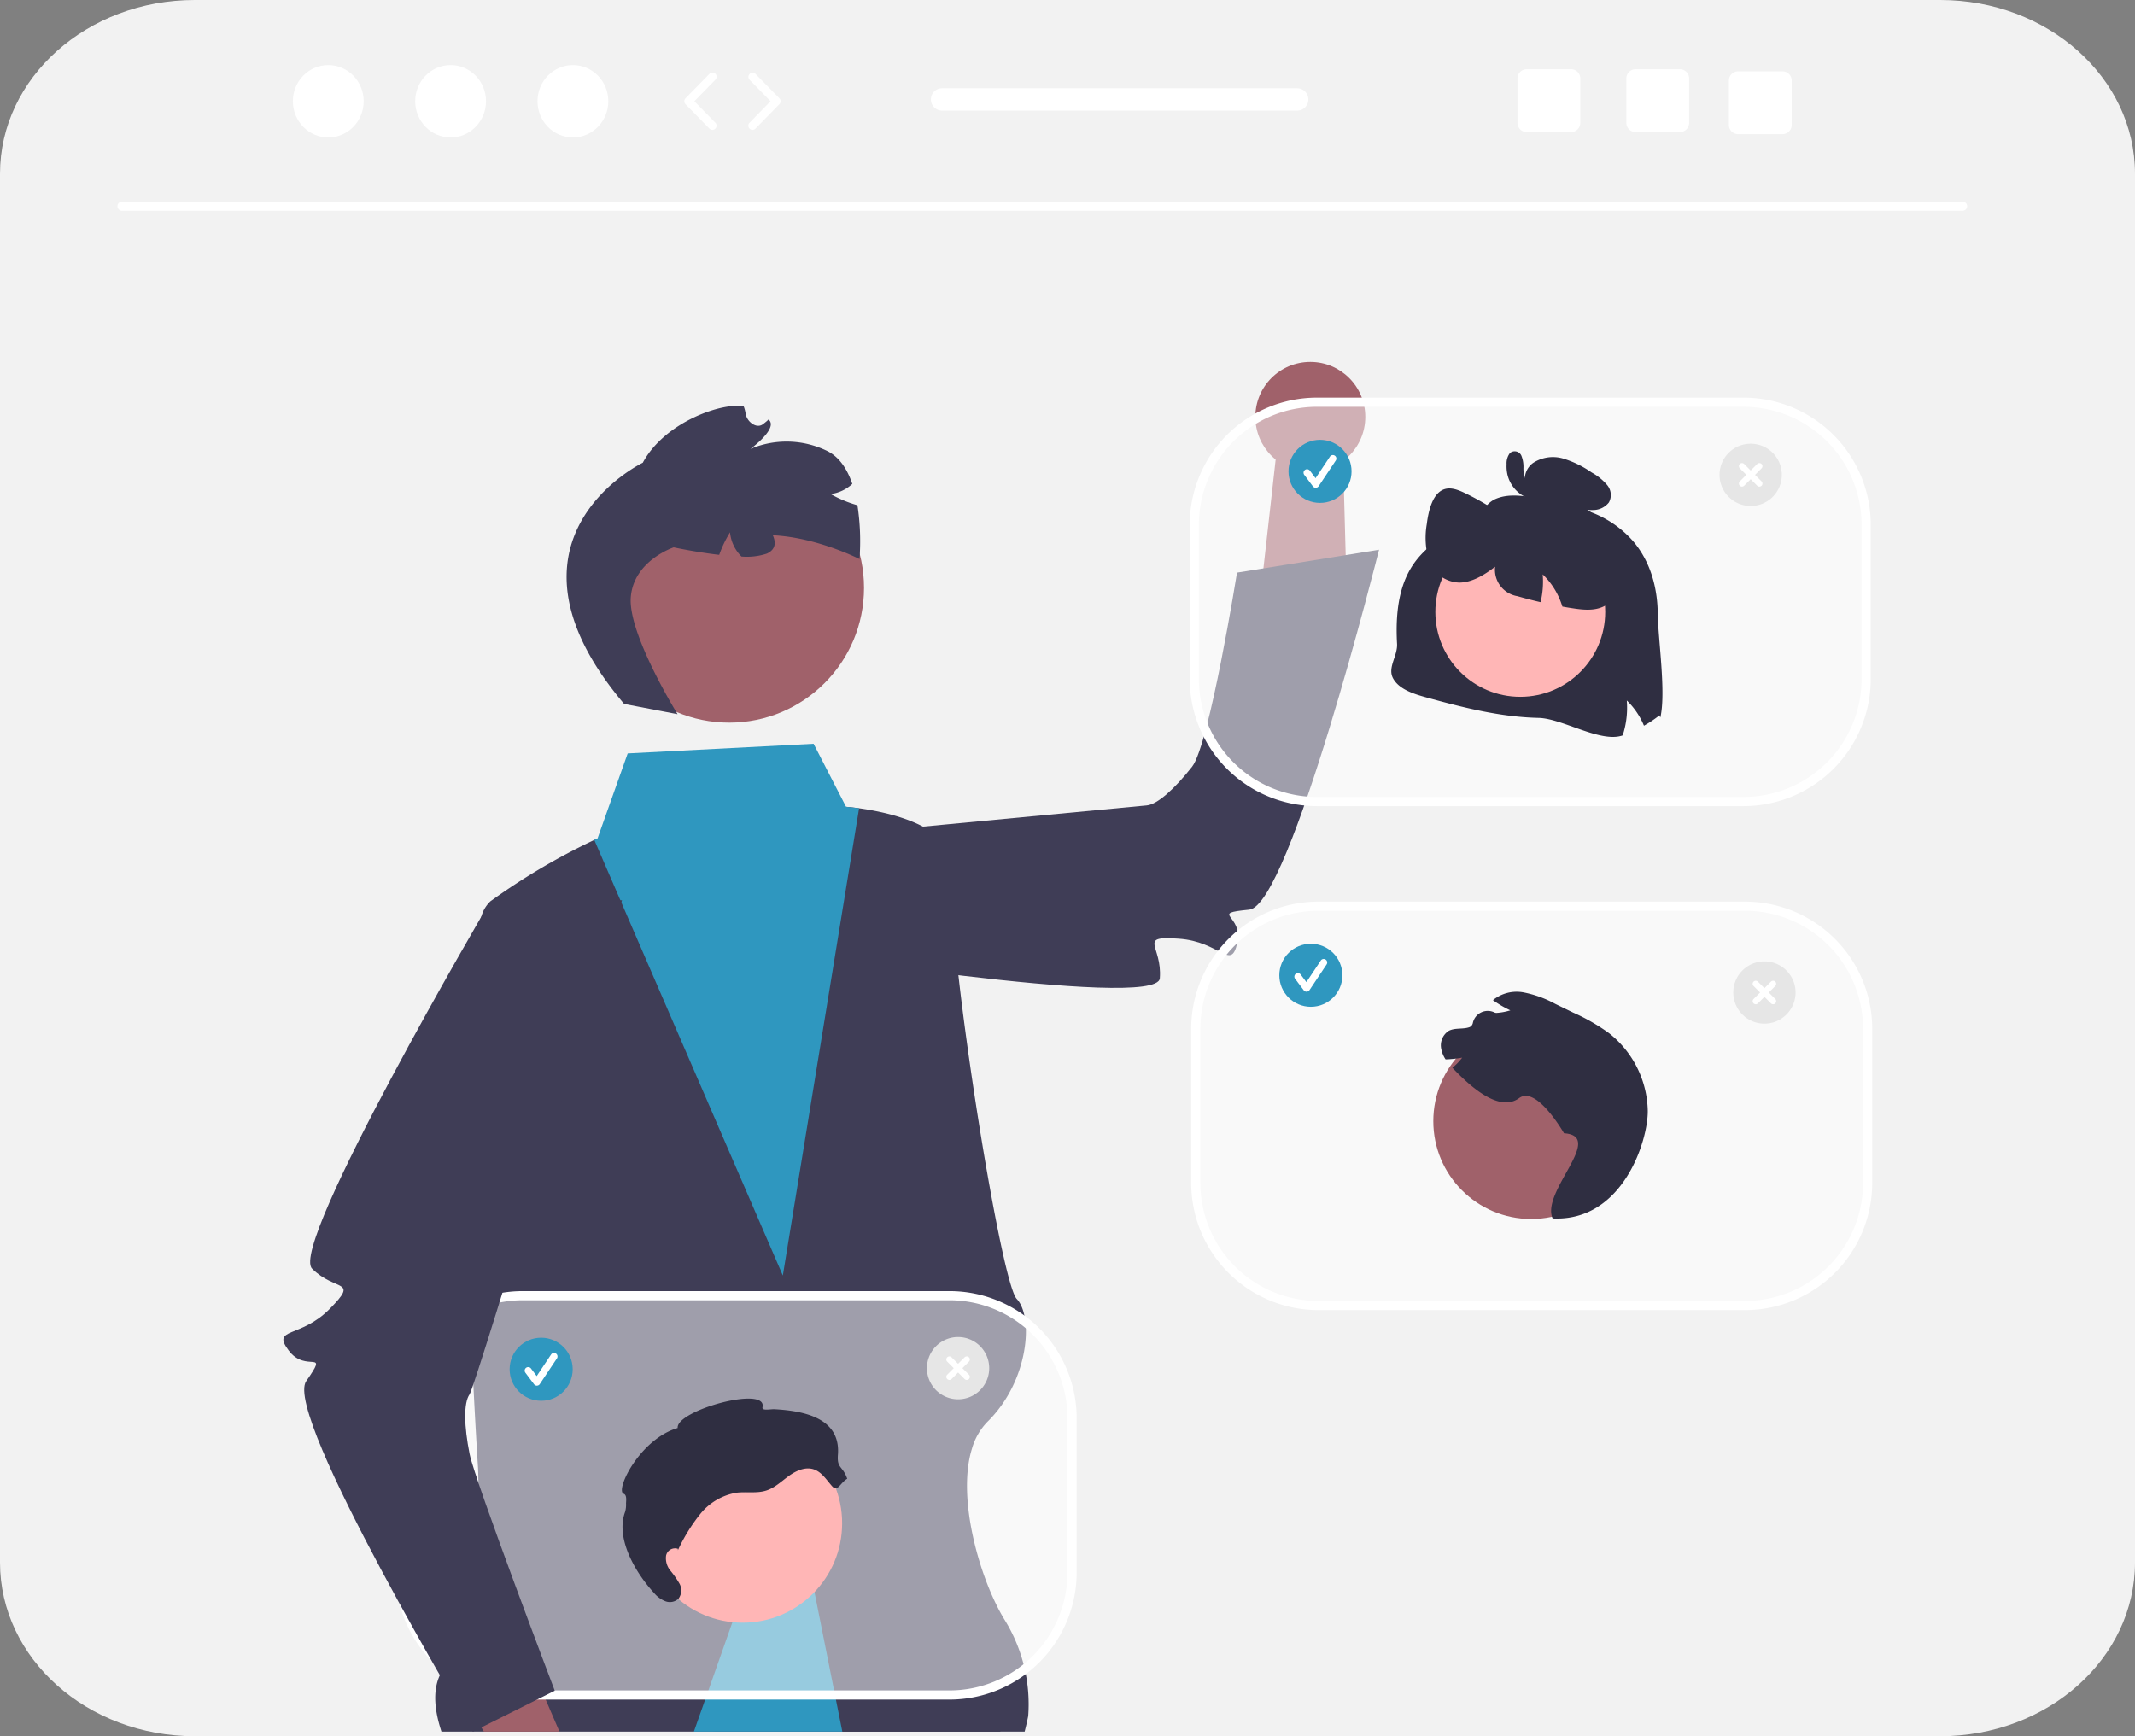 <svg xmlns="http://www.w3.org/2000/svg" data-name="Layer 1" width="466" height="379" viewBox="0 0 466 379" xmlns:xlink="http://www.w3.org/1999/xlink"><rect x="0" y="0" width="466" height="379" fill="#808080" stroke="none"/><path d="M833,298.436V601.564C833,622.518,813.962,639.5,790.472,639.5H409.528C386.038,639.5,367,622.518,367,601.564V298.436C367,277.482,386.038,260.5,409.528,260.5h380.943C813.962,260.5,833,277.482,833,298.436Z" transform="translate(-367 -260.5)" fill="#f2f2f2"/><path d="M522.404,638.5l27.265-5.91,31.592-6.855s1.71,5.233,4.11,12.765Z" transform="translate(-367 -260.5)" fill="#2f2e41"/><path d="M591.422,635.105s-.255,1.366-.779,3.395H463.356c-1.404-4.276-2.03-8.68-.357-12.318a8.786,8.786,0,0,1,1.059-1.787,9.25,9.25,0,0,1,1.047-1.213c2.502-2.476,4.034-7.812,4.953-13.888A161.937,161.937,0,0,0,471.423,584.225c.013-.013.013-.013,0-.013-.026-1.978-.077-3.166-.077-3.166s-.485-7.314-1.034-18.368c.013,0,0-.013,0-.013-1.506-29.831-3.549-86.939,1.749-102.078a7.145,7.145,0,0,1,1.978-3.344,143.826,143.826,0,0,1,22.67-13.39c.46-.204.702-.319.702-.319l17.475-.332,21.7-3.829,15.075-2.757s1.111.077,2.847.319c5.769.791,18.457,3.383,20.244,10.888,0,.013.013.026.013.038a8.055,8.055,0,0,1,.115,3c-1.71,12.509,10.365,89.339,14.041,93.181s2.706,17.883-6.382,26.805a13.895,13.895,0,0,0-3.395,5.884c-3.434,11.041,1.953,29.078,7.225,37.515A34.955,34.955,0,0,1,591.422,635.105Z" transform="translate(-367 -260.5)" fill="#3f3d56"/><polygon points="293.935 128.986 293.569 115.629 293.08 97.717 278.8 97.057 276.801 114.854 274.938 131.392 293.935 128.986" fill="#a0616a"/><path d="M514.67,446.043l20.033,21.499s84.881,13.709,85.449,6.511-5.023-9.283,4.142-8.644,11.367,7.151,12.764.924-6.288-6.38,2.61-7.263S668,380.5,668,380.5l-31,5s-6.026,37.562-9.804,42.362-7.57,8.245-9.901,8.452S514.67,446.043,514.67,446.043Z" transform="translate(-367 -260.5)" fill="#3f3d56"/><circle cx="159.158" cy="128.318" r="29.429" fill="#a0616a"/><path d="M503.225,414.164l11.667,2.234s-10.85-17.513-10.212-25.529c.638-8.016,9.369-10.888,9.369-10.888s4.838,1.047,9.931,1.634a25.608,25.608,0,0,1,2.361-4.914,8.573,8.573,0,0,0,2.502,5.285,13.959,13.959,0,0,0,5.527-.638c2.017-.919,1.978-2.515,1.315-4.008,9.714.472,18.917,5.195,18.917,5.195A52.206,52.206,0,0,0,554.155,370.79c-.281-.077-.562-.166-.843-.255a26.057,26.057,0,0,1-5.004-2.183,8.618,8.618,0,0,0,4.723-2.221c-1.072-3.14-2.783-5.859-5.476-7.186a20.188,20.188,0,0,0-16.76-.447s6.242-4.557,3.944-6.421c-.153.153-.306.294-.472.434-.217.179-.46.37-.689.549-1.417,1.149-3.536-.472-3.817-2.208a5.852,5.852,0,0,0-.128-.651c-.038-.179-.089-.357-.14-.523a4.332,4.332,0,0,0-.153-.434c-4.251-1.021-17.104,3.127-22.044,12.267C507.297,361.51,472.769,378.104,503.225,414.164Z" transform="translate(-367 -260.5)" fill="#3f3d56"/><polygon points="122.115 378 105.623 378 105.061 377.068 97.058 363.895 92.641 356.619 103.057 348.795 107.959 345.119 118.77 370.226 122.115 378" fill="#a0616a"/><path d="M496.715,443.854l41.153,95.083,16.645-102.001c-1.736-.243-2.846-.319-2.846-.319l-7.084-13.76-40.578,2.106L497.417,443.535S497.174,443.65,496.715,443.854Z" transform="translate(-367 -260.5)" fill="#2f97bf"/><polygon points="183.856 378 151.447 378 172.139 319.283 182.669 372.09 183.856 378" fill="#2f97bf"/><rect x="261" y="197.816" width="146.648" height="87.168" rx="26.744" fill="#fff" opacity="0.5"/><path d="M747.903,546.483H654.744A27.776,27.776,0,0,1,627,518.739V485.06a27.776,27.776,0,0,1,27.744-27.744h93.159a27.776,27.776,0,0,1,27.744,27.744v33.68A27.776,27.776,0,0,1,747.903,546.483Zm-93.159-87.168A25.773,25.773,0,0,0,629,485.06v33.68a25.773,25.773,0,0,0,25.744,25.744h93.159a25.773,25.773,0,0,0,25.744-25.744V485.06a25.773,25.773,0,0,0-25.744-25.744Z" transform="translate(-367 -260.5)" fill="#fff"/><circle cx="334.204" cy="244.735" r="21.36" fill="#a0616a"/><path d="M705.888,526.474c-2.623-5.847,11.586-17.979,2.482-18.594,0,0-5.985-10.492-9.785-7.679-4.4,3.257-10.811-2.659-14.578-6.616a12.582,12.582,0,0,0,2.142-2.211,23.659,23.659,0,0,1-3.626.38,6.149,6.149,0,0,1-.929-2.209,3.763,3.763,0,0,1,1.576-3.998c1.38-.769,3.144-.3,4.619-.851a1.267,1.267,0,0,0,.697-.948,3.329,3.329,0,0,1,4.584-2.295,1.197,1.197,0,0,0,.56.156,12.98,12.98,0,0,0,3.029-.559,23.997,23.997,0,0,1-3.18-1.794c-.208-.141-.416-.283-.62-.432a8.205,8.205,0,0,1,6.631-1.706,24.102,24.102,0,0,1,6.969,2.516q1.937.944,3.866,1.884a42.985,42.985,0,0,1,7.874,4.513,22.15,22.15,0,0,1,8.455,16.867C726.77,509.401,721.205,527.226,705.888,526.474Z" transform="translate(-367 -260.5)" fill="#2f2e41"/><rect x="87.352" y="282.832" width="146.648" height="87.168" rx="26.744" fill="#fff" opacity="0.5"/><path d="M574.256,631.5H481.097a27.776,27.776,0,0,1-27.744-27.744V570.076A27.776,27.776,0,0,1,481.097,542.332h93.159A27.776,27.776,0,0,1,602,570.076v33.68A27.776,27.776,0,0,1,574.256,631.5Zm-93.159-87.168a25.773,25.773,0,0,0-25.744,25.744v33.68A25.773,25.773,0,0,0,481.097,629.5h93.159A25.773,25.773,0,0,0,600,603.756V570.076A25.773,25.773,0,0,0,574.256,544.332Z" transform="translate(-367 -260.5)" fill="#fff"/><circle cx="162.107" cy="332.513" r="21.703" fill="#ffb6b6"/><path d="M514.969,598.589a1.99,1.99,0,0,0-2.591,1.521,4.253,4.253,0,0,0,.941,3.234,20.353,20.353,0,0,1,1.985,2.836,3.043,3.043,0,0,1-.189,3.267,2.727,2.727,0,0,1-2.852.602,6.093,6.093,0,0,1-2.474-1.787c-4.149-4.502-8.477-11.974-6.356-17.717a5.609,5.609,0,0,0,.207-1.891c.041-.731.176-1.831-.512-2.08-1.921-.693,3.469-11.92,11.786-14.363-.405-3.833,19.606-9.347,18.513-4.535-.196.864,1.736.394,2.621.442,6.789.367,14.457,2.074,13.839,9.943-.239,3.047,1.021,2.344,2.033,5.229-1.577.94-2.094,3.001-3.309,1.626s-2.254-3.098-3.996-3.676c-1.855-.615-3.868.305-5.45,1.452s-3.034,2.573-4.894,3.174c-2.086.674-4.36.205-6.535.478a12.931,12.931,0,0,0-7.881,4.63,38.439,38.439,0,0,0-4.895,7.935" transform="translate(-367 -260.5)" fill="#2f2e41"/><path d="M502.765,457.008l-29.358,1.276s-43.399,74.034-38.294,79.14,10.322,2.207,3.884,8.762-12.82,4.002-8.99,9.108,8.935-.64,3.829,6.701S470.216,638.5,470.216,638.5l17.87-8.935s-17.39-45.696-18.587-51.686-1.355-11.11,0-13.018S502.765,457.008,502.765,457.008Z" transform="translate(-367 -260.5)" fill="#3f3d56"/><circle cx="286.117" cy="212.893" r="6.883" fill="#2f97bf"/><path d="M652.178,476.976a.765.765,0,0,1-.612-.306l-1.878-2.504a.766.766,0,1,1,1.225-.919l1.229,1.638,3.155-4.733a.766.766,0,0,1,1.274.849l-3.756,5.633a.766.766,0,0,1-.616.341Z" transform="translate(-367 -260.5)" fill="#fff"/><circle cx="118.117" cy="298.893" r="6.883" fill="#2f97bf"/><path d="M484.178,562.976a.765.765,0,0,1-.612-.306l-1.878-2.504a.766.766,0,1,1,1.225-.919l1.229,1.638,3.155-4.733a.766.766,0,0,1,1.274.849l-3.756,5.633a.766.766,0,0,1-.616.341Z" transform="translate(-367 -260.5)" fill="#fff"/><path d="M752.117,483.95a6.796,6.796,0,1,1,6.796-6.796A6.796,6.796,0,0,1,752.117,483.95Z" transform="translate(-367 -260.5)" fill="#e6e6e6"/><path d="M754.487,478.577l-1.422-1.422,1.422-1.422a.67.67,0,1,0-.948-.948l-1.422,1.422-1.422-1.422a.67.67,0,0,0-.948.948l1.422,1.422-1.422,1.422a.67.67,0,1,0,.948.948l1.422-1.422,1.422,1.422a.67.67,0,1,0,.948-.948Z" transform="translate(-367 -260.5)" fill="#fff"/><path d="M576.117,565.951a6.796,6.796,0,1,1,6.796-6.796A6.796,6.796,0,0,1,576.117,565.951Z" transform="translate(-367 -260.5)" fill="#e6e6e6"/><path d="M578.487,560.577l-1.422-1.422,1.422-1.422a.67.67,0,0,0-.948-.948l-1.422,1.422-1.422-1.422a.67.67,0,0,0-.948.948l1.422,1.422-1.422,1.422a.67.67,0,1,0,.948.948l1.422-1.422,1.422,1.422a.67.67,0,0,0,.948-.948Z" transform="translate(-367 -260.5)" fill="#fff"/><circle cx="286" cy="91" r="12" fill="#a0616a"/><rect x="260.676" y="87.799" width="146.648" height="87.168" rx="26.744" fill="#fff" opacity="0.5"/><path d="M747.58,436.468H654.42a27.776,27.776,0,0,1-27.744-27.744V375.043a27.776,27.776,0,0,1,27.744-27.744h93.16a27.776,27.776,0,0,1,27.744,27.744v33.68A27.776,27.776,0,0,1,747.58,436.468Zm-93.16-87.168a25.773,25.773,0,0,0-25.744,25.744v33.68a25.773,25.773,0,0,0,25.744,25.744h93.16a25.773,25.773,0,0,0,25.744-25.744V375.043a25.773,25.773,0,0,0-25.744-25.744Z" transform="translate(-367 -260.5)" fill="#fff"/><path d="M728.834,394.386c.061,5.597,1.843,17.25.566,22.733l-.206-.459a25.154,25.154,0,0,1-3.372,2.256,16.159,16.159,0,0,0-3.747-5.505,19.343,19.343,0,0,1-.895,7.616c-4.779,1.72-13.167-3.701-18.366-3.816-8.365-.191-16.516-2.271-24.506-4.473-2.837-.78-5.956-1.797-7.241-4.152s1.014-4.897.864-7.555c-1.071-18.929,7.945-22.102,16.524-27.16,1.888-1.113,2.814-3.51,4.947-4.443,2.959-1.292,6.484-.673,9.703-.023a4.903,4.903,0,0,1-3.242-3.548,4.424,4.424,0,0,1,1.728-4.282,7.969,7.969,0,0,1,6.683-.956,22.336,22.336,0,0,1,6.132,3.013,12.181,12.181,0,0,1,3.364,2.722,3.373,3.373,0,0,1,.398,3.823,4.37,4.37,0,0,1-3.418,1.659,11.438,11.438,0,0,1-3.013-.313,22.918,22.918,0,0,1,11.676,7.065C727.243,383.046,728.765,388.789,728.834,394.386Z" transform="translate(-367 -260.5)" fill="#2f2e41"/><circle cx="331.827" cy="133.572" r="18.538" fill="#ffb6b6"/><path d="M719.054,391.274c-2.179,2.638-5.421,2.5-8.304,2.08-.91-.13-1.82-.275-2.73-.444-.161-.512-.344-1.025-.551-1.522a16.159,16.159,0,0,0-3.747-5.505,19.042,19.042,0,0,1-.466,6.064q-2.535-.585-5.047-1.307a5.853,5.853,0,0,1-4.878-6.423c-2.409,1.835-5.031,3.426-7.784,3.456a7.264,7.264,0,0,1-6.805-5.299,17.491,17.491,0,0,1-.329-7.417c.367-2.944,1.193-6.178,3.181-7.363,1.598-.963,3.441-.275,5.085.505a58.575,58.575,0,0,1,10.246,6.285l.038.803c.826-3.953,3.556-7.004,6.53-7.31,2.003-.199,3.961.726,5.849,1.659a27.586,27.586,0,0,1,6.813,4.29,15.183,15.183,0,0,1,4.603,7.929C721.471,385.065,720.935,388.995,719.054,391.274Z" transform="translate(-367 -260.5)" fill="#2f2e41"/><path d="M700.704,365.547c.19.016-.277-.091-.125-.027a1.512,1.512,0,0,1-.214-.12c-.012-.007-.162-.129-.064-.044a1.488,1.488,0,0,1-.492-.686,6.164,6.164,0,0,1-.29-2.042,6.459,6.459,0,0,0-.455-2.663,1.59,1.59,0,0,0-2.504-.558,3.702,3.702,0,0,0-.72,2.474,7.969,7.969,0,0,0,.269,2.541,7.289,7.289,0,0,0,2.231,3.504,7.624,7.624,0,0,0,4.416,1.864,1.158,1.158,0,0,0,.811-1.958l-2.052-1.948a1.147,1.147,0,0,0-1.622,1.622l2.052,1.948.811-1.958a4.562,4.562,0,0,1-.996-.204,3.84,3.84,0,0,1-.995-.436,4.759,4.759,0,0,1-.848-.593,6.557,6.557,0,0,1-.476-.463q-.082-.089-.161-.18c.004.004-.216-.271-.122-.145a6.469,6.469,0,0,1-.617-1.033,2.612,2.612,0,0,1-.151-.399,6.067,6.067,0,0,1-.178-.686,5.958,5.958,0,0,1-.078-1.477,6.047,6.047,0,0,1,.063-.625,2.484,2.484,0,0,0,.064-.333c.004-.278-.038.149-.183.214l-.579.157a.63.63,0,0,1-.472-.276q-.036-.144.02.051a3.743,3.743,0,0,1,.101.464,10.827,10.827,0,0,1,.077,1.096,10.902,10.902,0,0,0,.269,2.307,3.693,3.693,0,0,0,3.209,2.908,1.156,1.156,0,0,0,1.147-1.147A1.17,1.17,0,0,0,700.704,365.547Z" transform="translate(-367 -260.5)" fill="#2f2e41"/><circle cx="288.117" cy="102.893" r="6.883" fill="#2f97bf"/><path d="M654.178,366.976a.765.765,0,0,1-.612-.306l-1.878-2.504a.766.766,0,1,1,1.225-.919l1.229,1.638,3.155-4.733a.766.766,0,0,1,1.274.849l-3.756,5.633a.766.766,0,0,1-.616.341Z" transform="translate(-367 -260.5)" fill="#fff"/><path d="M749.117,370.95a6.796,6.796,0,1,1,6.796-6.796A6.796,6.796,0,0,1,749.117,370.95Z" transform="translate(-367 -260.5)" fill="#e6e6e6"/><path d="M751.487,365.577l-1.422-1.422,1.422-1.422a.67.67,0,1,0-.948-.948l-1.422,1.422-1.422-1.422a.67.67,0,0,0-.948.948l1.422,1.422-1.422,1.422a.67.67,0,1,0,.948.948l1.422-1.422,1.422,1.422a.67.67,0,1,0,.948-.948Z" transform="translate(-367 -260.5)" fill="#fff"/><path d="M795.365,306.5H393.635a1,1,0,0,1,0-2H795.365a1,1,0,0,1,0,2Z" transform="translate(-367 -260.5)" fill="#fff"/><ellipse cx="71.654" cy="22.1" rx="7.728" ry="7.9" fill="#fff"/><ellipse cx="98.351" cy="22.1" rx="7.728" ry="7.9" fill="#fff"/><ellipse cx="125.048" cy="22.1" rx="7.728" ry="7.9" fill="#fff"/><path d="M522.489,288.844a.911.911,0,0,1-.653-.275l-5.214-5.33a.913.913,0,0,1,0-1.278l5.214-5.33a.914.914,0,1,1,1.306,1.278l-4.589,4.691,4.589,4.691a.914.914,0,0,1-.653,1.553Z" transform="translate(-367 -260.5)" fill="#fff"/><path d="M531.251,288.844a.914.914,0,0,1-.653-1.553l4.589-4.691-4.589-4.691a.914.914,0,0,1,1.306-1.278l5.214,5.33a.913.913,0,0,1,0,1.278l-5.214,5.33A.911.911,0,0,1,531.251,288.844Z" transform="translate(-367 -260.5)" fill="#fff"/><path d="M733.674,275.614h-9.696a2.001,2.001,0,0,0-2.001,2.001v9.705a2.001,2.001,0,0,0,2.001,2.001h9.696a2.009,2.009,0,0,0,2.01-2.001v-9.705A2.009,2.009,0,0,0,733.674,275.614Z" transform="translate(-367 -260.5)" fill="#fff"/><path d="M709.914,275.614h-9.696a2.001,2.001,0,0,0-2.001,2.001v9.705a2.001,2.001,0,0,0,2.001,2.001h9.696a2.009,2.009,0,0,0,2.01-2.001v-9.705A2.009,2.009,0,0,0,709.914,275.614Z" transform="translate(-367 -260.5)" fill="#fff"/><path d="M756.063,276.071h-9.696a2.001,2.001,0,0,0-2.001,2.001v9.705a2.001,2.001,0,0,0,2.001,2.001h9.696a2.009,2.009,0,0,0,2.01-2.001v-9.705A2.009,2.009,0,0,0,756.063,276.071Z" transform="translate(-367 -260.5)" fill="#fff"/><path d="M650.13,279.763H572.628a2.44,2.44,0,1,0,0,4.88h77.502a2.44,2.44,0,0,0,0-4.88Z" transform="translate(-367 -260.5)" fill="#fff"/></svg>
